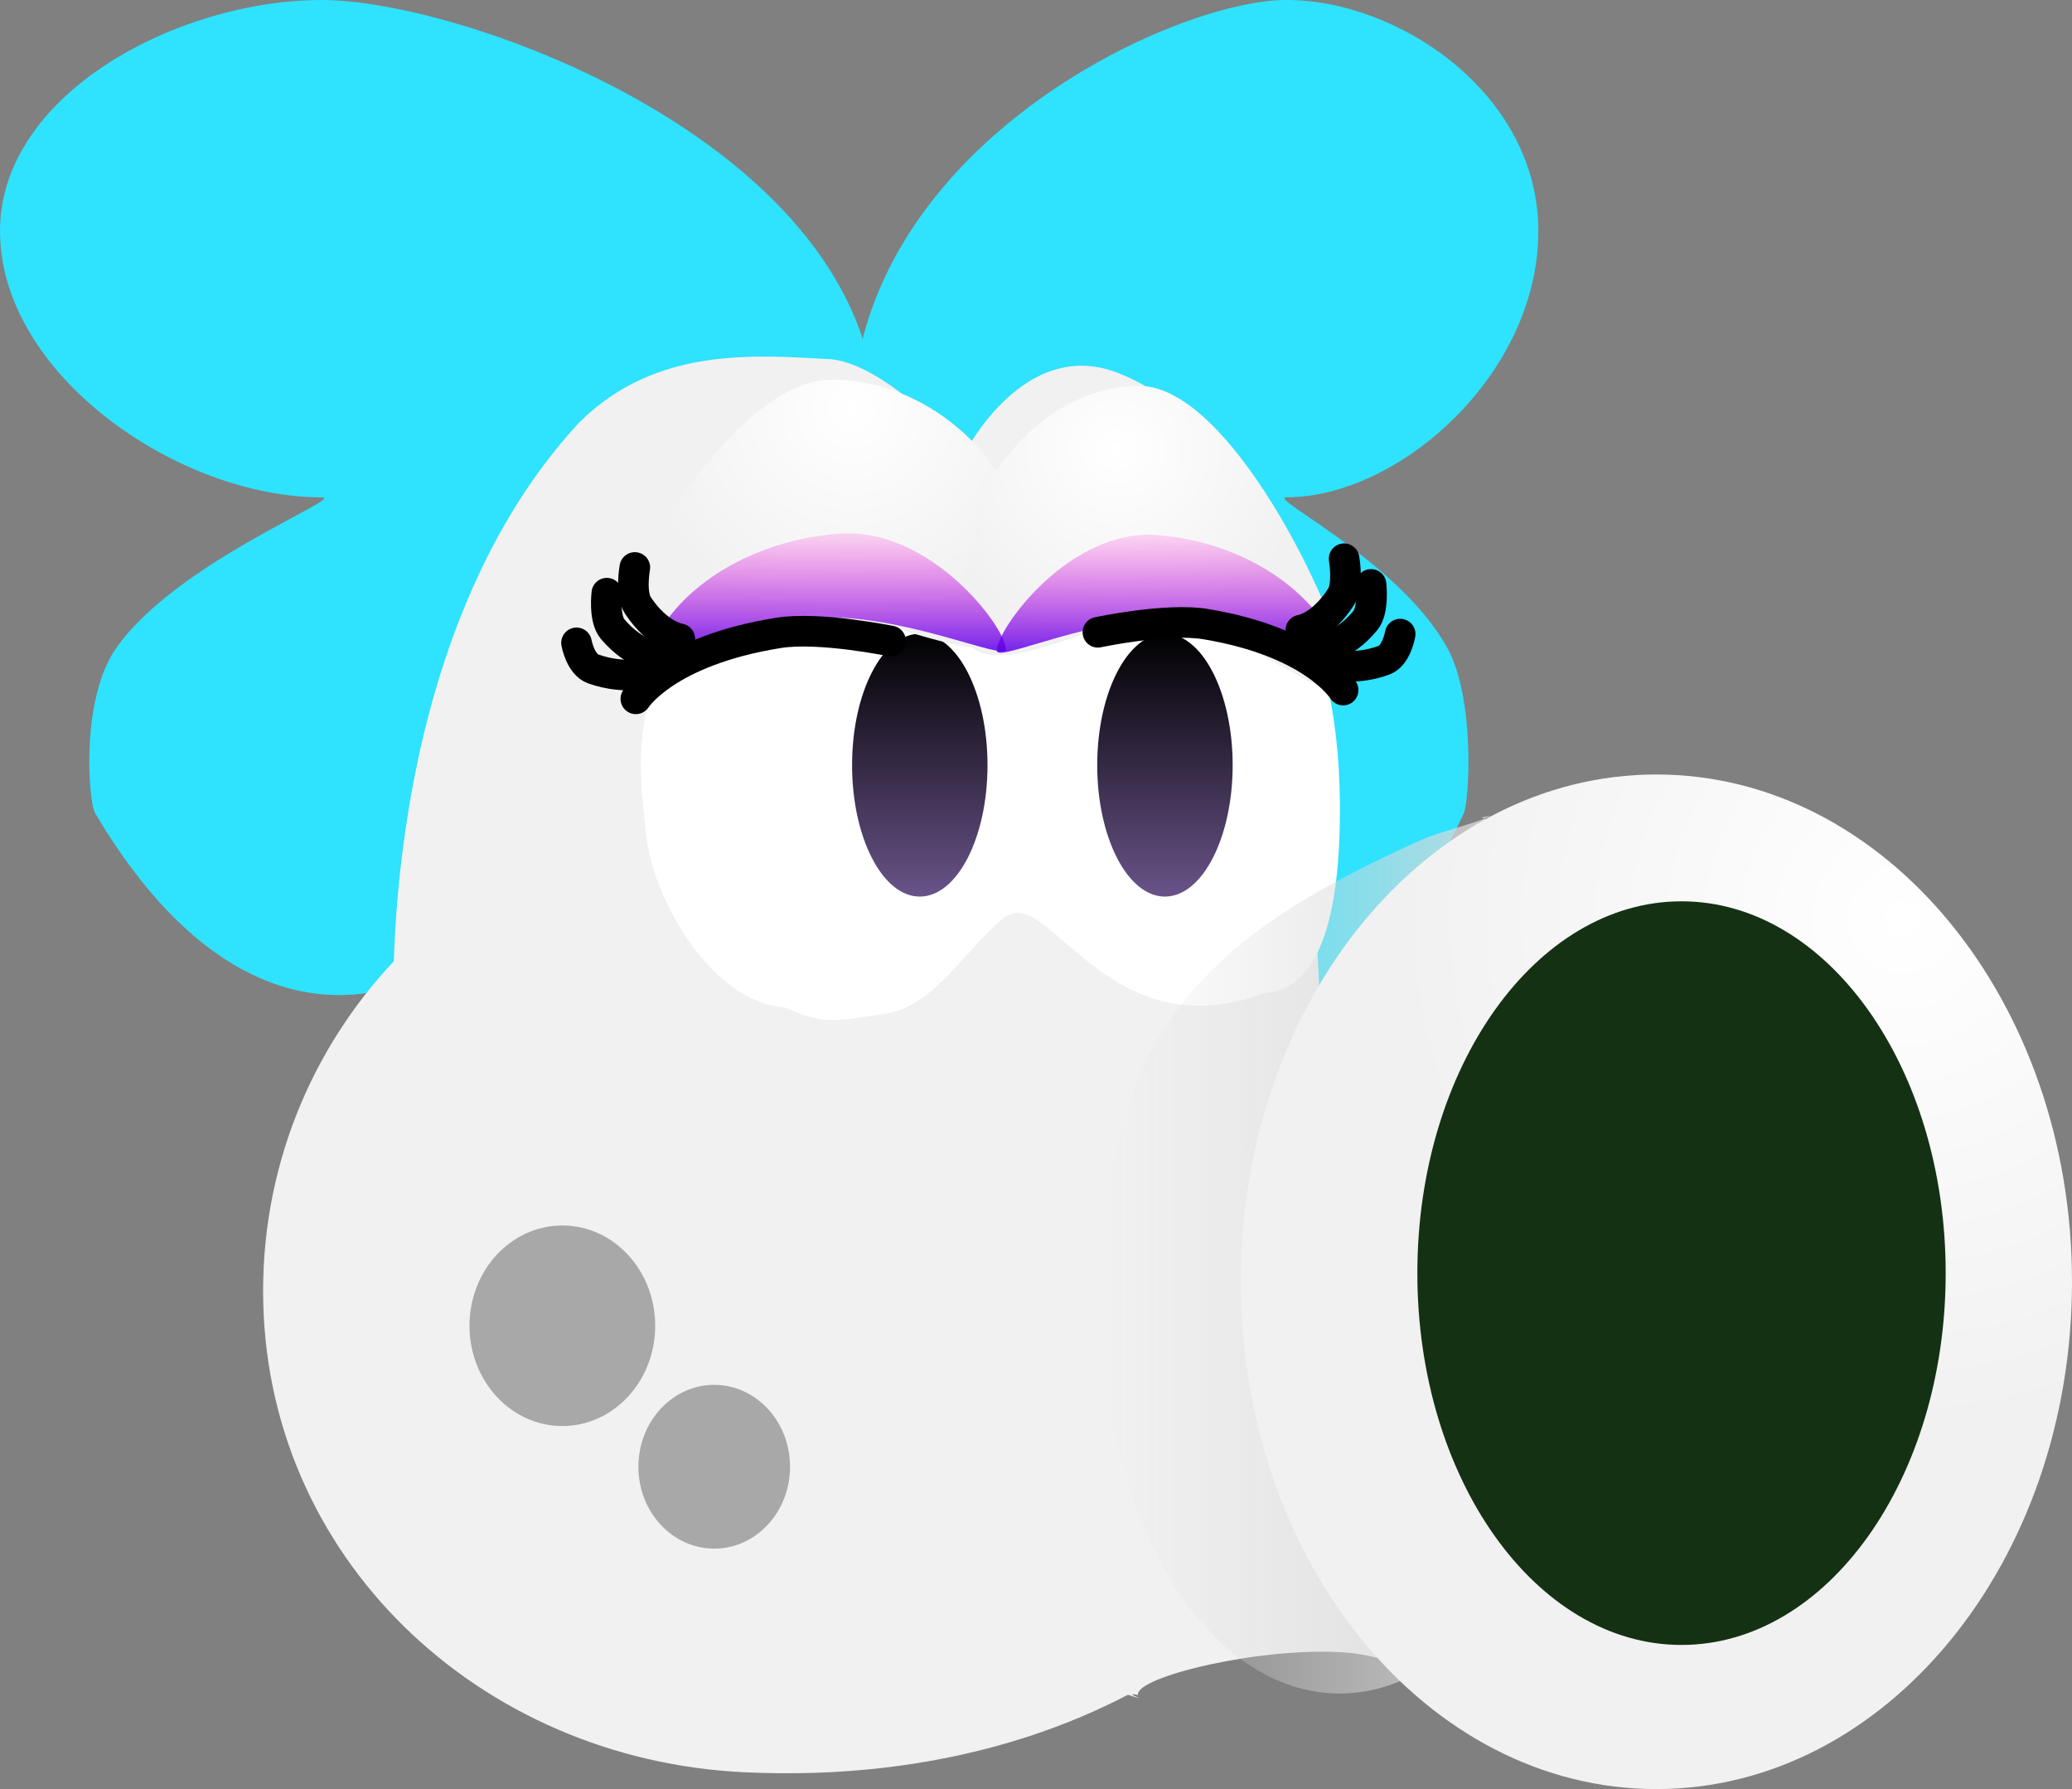 <svg version="1.1" xmlns="http://www.w3.org/2000/svg" xmlns:xlink="http://www.w3.org/1999/xlink" width="101.519" height="87.635" viewBox="0,0,101.519,87.635"><rect x="0" y="0" width="101.519" height="87.635" fill="#808080" stroke="none"/><defs><linearGradient x1="234.306" y1="167.225" x2="234.306" y2="180.1" gradientUnits="userSpaceOnUse" id="color-1"><stop offset="0" stop-color="#000000"/><stop offset="1" stop-color="#695389"/></linearGradient><linearGradient x1="246.317" y1="167.225" x2="246.317" y2="180.1" gradientUnits="userSpaceOnUse" id="color-2"><stop offset="0" stop-color="#000000"/><stop offset="1" stop-color="#695389"/></linearGradient><linearGradient x1="243.364" y1="197.649" x2="266.717" y2="197.649" gradientUnits="userSpaceOnUse" id="color-3"><stop offset="0" stop-color="#d9d9d9" stop-opacity="0"/><stop offset="1" stop-color="#d9d9d9"/></linearGradient><radialGradient cx="282.472" cy="181.191" r="24.849" gradientUnits="userSpaceOnUse" id="color-4"><stop offset="0" stop-color="#ffffff"/><stop offset="1" stop-color="#f1f1f1"/></radialGradient><radialGradient cx="230.972" cy="156.191" r="10.745" gradientUnits="userSpaceOnUse" id="color-5"><stop offset="0" stop-color="#ffffff"/><stop offset="1" stop-color="#f1f1f1"/></radialGradient><radialGradient cx="243.972" cy="158.191" r="9.522" gradientUnits="userSpaceOnUse" id="color-6"><stop offset="0" stop-color="#ffffff"/><stop offset="1" stop-color="#f1f1f1"/></radialGradient><linearGradient x1="229.71" y1="162.305" x2="229.71" y2="169.3" gradientUnits="userSpaceOnUse" id="color-7"><stop offset="0" stop-color="#ff00d2" stop-opacity="0.145"/><stop offset="1" stop-color="#3900f0"/></linearGradient><linearGradient x1="246.562" y1="162.376" x2="246.562" y2="169.371" gradientUnits="userSpaceOnUse" id="color-8"><stop offset="0" stop-color="#ff00d2" stop-opacity="0.145"/><stop offset="1" stop-color="#3900f0"/></linearGradient></defs><g transform="translate(-189.24,-136.183)"><g data-paper-data="{&quot;isPaintingLayer&quot;:true}" fill-rule="nonzero" stroke-linejoin="miter" stroke-miterlimit="10" stroke-dasharray="" stroke-dashoffset="0" style="mix-blend-mode: normal"><path d="M252.265,160.544c-0.95,0 5.532,3.139 7.875,7.353c1.397,2.512 1.081,7.56 0.82,8.123c-7.153,15.425 -16.347,8.251 -19.257,-2.253c-2.779,-10.03 -10.765,-14.71 -10.723,-17.093c0.235,-13.319 15.764,-20.493 21.285,-20.493c5.52,0 12.347,4.594 12.347,11.321c0,7.014 -6.827,13.041 -12.347,13.041z" data-paper-data="{&quot;index&quot;:null}" fill="#2fe2fe" stroke="none" stroke-width="0" stroke-linecap="butt"/><path d="M189.24,147.504c0,-6.727 8.717,-11.321 15.765,-11.321c7.048,0 26.875,7.173 27.176,20.493c0.054,2.383 -10.142,7.062 -13.69,17.093c-3.715,10.503 -15.454,17.678 -24.587,2.253c-0.334,-0.563 -0.736,-5.611 1.047,-8.123c2.991,-4.214 11.267,-7.353 10.055,-7.353c-7.048,0 -15.765,-6.027 -15.765,-13.041z" fill="#2fe2fe" stroke="none" stroke-width="0" stroke-linecap="butt"/><path d="M202.131,199.422c0,-13.019 10.554,-23.572 23.572,-23.572c13.019,0 31.98,10.554 31.98,23.572c0,13.019 -12.956,24.473 -31.98,23.572c-13.004,-0.616 -23.572,-10.554 -23.572,-23.572z" fill="#f1f1f1" stroke="none" stroke-width="0" stroke-linecap="butt"/><path d="M243.984,154.438c4.581,1.768 5.009,5.636 7.313,9.807c1.182,2.138 1.854,8.371 1.854,8.371c0,0 -0.726,0.962 0.713,0.874c-0.654,7.49 0.628,13.886 0.034,21.391c-0.177,1.086 -0.269,2.198 -0.269,3.332c0,0.824 0.049,1.637 0.143,2.436c-1.571,1.587 0.97,2.91 -0.04,4.895c-1.497,2.513 9.867,11.406 9.634,14.272c-0.085,1.054 -4.163,-2.372 -8.188,-2.685c-4.028,-0.313 -10.319,1.176 -10.185,2.076c-0.843,-0.169 0.63,0.352 -0.205,0.08c-11.021,-3.589 -10.211,-2.412 -16.152,-2.312c-9.889,0.167 -11.412,1.708 -14.719,-1.021c-0.28,-0.246 -3.619,-2.336 -3.891,-2.59c-0.816,-0.763 0.962,-7.023 0.46,-15.089c-0.385,-6.476 -1.943,-11.911 -1.943,-11.911c0,0 -1.061,-18.559 9.081,-29.491c3.763,-3.738 8.621,-3.295 12.349,-3.093c2.807,0.294 6.55,4.574 6.55,4.574c0,0 2.879,-5.683 7.46,-3.915z" fill="#f1f1f1" stroke="none" stroke-width="2.5" stroke-linecap="round"/><path d="M221.342,201.123c0,2.713 -2.037,4.912 -4.55,4.912c-2.513,0 -4.55,-2.199 -4.55,-4.912c0,-2.713 2.037,-4.912 4.55,-4.912c2.513,0 4.55,2.199 4.55,4.912z" fill="#a8a8a8" stroke="none" stroke-width="0" stroke-linecap="butt"/><path d="M227.949,208.029c0,2.215 -1.663,4.011 -3.715,4.011c-2.052,0 -3.715,-1.796 -3.715,-4.011c0,-2.215 1.663,-4.011 3.715,-4.011c2.052,0 3.715,1.796 3.715,4.011z" fill="#a8a8a8" stroke="none" stroke-width="0" stroke-linecap="butt"/><path d="M241.409,157.602c2.062,-0.889 5.122,-0.096 6.635,1.416c3.304,3.401 6.75,7.567 6.843,16.386c0.073,6.924 -1.54,9.315 -3.719,9.428c-7.762,2.892 -10.561,-5.444 -12.731,-3.695c-2.016,1.622 -3.393,4.38 -5.942,4.726c-2.29,0.31 -2.806,0.554 -4.783,-0.331c-3.559,-0.209 -6.495,-5.263 -6.814,-8.483c-0.319,-3.22 -1.259,-6.903 4.367,-15.953c1.214,-2.473 4.839,-4.395 7.626,-3.781c3.355,0.745 3.749,3.772 5.971,5.929c0.63,0.707 -0.565,-0.229 -0.367,-0.66c0.792,-1.724 1.332,-4.029 2.913,-4.984z" fill="#ffffff" stroke="none" stroke-width="2.5" stroke-linecap="round"/><path d="M236.651,169.113c0.6,1.165 0.973,2.773 0.973,4.55c0,1.777 -0.372,3.385 -0.973,4.55c-0.6,1.167 -1.43,1.888 -2.345,1.888c-0.915,0 -1.745,-0.721 -2.345,-1.888c-0.6,-1.165 -0.973,-2.773 -0.973,-4.55c0,-1.777 0.372,-3.385 0.973,-4.55c0.6,-1.167 1.43,-1.888 2.345,-1.888c0.915,0 1.745,0.721 2.345,1.888z" fill="url(#color-1)" stroke="none" stroke-width="2.5" stroke-linecap="butt"/><path d="M248.662,169.113c0.6,1.165 0.973,2.773 0.973,4.55c0,1.777 -0.372,3.385 -0.973,4.55c-0.6,1.167 -1.43,1.888 -2.345,1.888c-0.915,0 -1.745,-0.721 -2.345,-1.888c-0.6,-1.165 -0.973,-2.773 -0.973,-4.55c0,-1.777 0.372,-3.385 0.973,-4.55c0.6,-1.167 1.43,-1.888 2.345,-1.888c0.915,0 1.745,0.721 2.345,1.888z" fill="url(#color-2)" stroke="none" stroke-width="2.5" stroke-linecap="butt"/><path d="M243.364,200.925c0,-5.181 0.203,-10.577 3.25,-14.86c2.338,-3.285 5.609,-5.746 12.244,-8.735c0.835,-0.376 2.476,-0.76 3.394,-1.156c0.117,-0.05 -0.537,0.056 -0.429,0.067c0.575,0.056 0.029,0.693 0.708,0.42c5.853,-2.356 3.857,14.205 3.857,24.264c0,10.059 -5.154,18.213 -11.512,18.213c-6.358,0 -11.512,-8.154 -11.512,-18.213z" fill="url(#color-3)" stroke="none" stroke-width="0" stroke-linecap="butt"/><g stroke="none" stroke-width="0" stroke-linecap="butt"><path d="M250.031,198.969c0,-13.723 9.117,-24.849 20.364,-24.849c11.247,0 20.364,11.125 20.364,24.849c0,13.723 -9.117,24.849 -20.364,24.849c-11.247,0 -20.364,-11.125 -20.364,-24.849z" fill="url(#color-4)"/><path d="M258.684,198.545c0,-10.059 5.795,-18.213 12.943,-18.213c7.148,0 12.943,8.154 12.943,18.213c0,10.059 -5.795,18.213 -12.943,18.213c-7.148,0 -12.943,-8.154 -12.943,-18.213z" fill="#153113"/></g><path d="M239.362,167.48c-1.757,1.639 -7.031,-1.277 -9.895,-1.277c-5.295,0 -11.003,5.35 -11.003,3.009c0,-2.34 6.223,-14.433 11.518,-14.433c5.295,0 9.073,4.722 9.073,7.063c0,1.074 1.798,4.247 0.308,5.638z" fill="url(#color-5)" stroke="none" stroke-width="0" stroke-linecap="butt"/><path d="M237.019,162.148c0,-2.34 3.348,-7.063 8.041,-7.063c4.693,0 10.208,12.092 10.208,14.433c0,2.34 -5.059,-3.009 -9.751,-3.009c-2.539,0 -7.213,2.917 -8.769,1.277c-1.321,-1.391 0.273,-4.564 0.273,-5.638z" data-paper-data="{&quot;index&quot;:null}" fill="url(#color-6)" stroke="none" stroke-width="0" stroke-linecap="butt"/><g><path d="M238.524,167.984c0,0.617 -5.212,-1.836 -9.383,-1.519c-3.034,0.231 -9.2,4.867 -8.119,1.777c1.08,-3.09 4.863,-5.584 9.33,-5.92c4.468,-0.336 8.172,4.596 8.172,5.663z" fill="url(#color-7)" stroke="none" stroke-width="0" stroke-linecap="butt"/><g data-paper-data="{&quot;index&quot;:null}" fill="none" stroke="#000000" stroke-width="1.5" stroke-linecap="round"><path d="M222.546,167.475c0,0 -1.056,-0.14 -2.05,-1.635c-0.387,-0.582 -0.152,-1.86 -0.152,-1.86"/><path d="M221.5,168.357c0,0 -1.104,-0.024 -2.24,-1.353c-0.443,-0.518 -0.288,-1.765 -0.288,-1.765"/><path d="M221.185,169.084c0,0 -1.233,0.444 -2.874,-0.133c-0.639,-0.225 -0.824,-1.279 -0.824,-1.279"/></g><path d="M220.393,170.414c0,0 1.483,-2.353 7.004,-3.232c1.989,-0.317 5.479,0.401 5.479,0.401" fill="none" stroke="#000000" stroke-width="1.5" stroke-linecap="round"/></g><g data-paper-data="{&quot;index&quot;:null}"><path d="M245.944,162.393c4.3,0.336 7.94,2.83 8.979,5.92c1.04,3.09 -4.894,-1.546 -7.814,-1.777c-4.014,-0.317 -9.03,2.137 -9.03,1.519c0,-1.066 3.565,-5.998 7.865,-5.663z" fill="url(#color-8)" stroke="none" stroke-width="0" stroke-linecap="butt"/><g data-paper-data="{&quot;index&quot;:null}" fill="none" stroke="#000000" stroke-width="1.5" stroke-linecap="round"><path d="M255.095,163.552c0,0 0.227,1.277 -0.146,1.86c-0.957,1.495 -1.973,1.635 -1.973,1.635"/><path d="M256.415,164.81c0,0 0.149,1.248 -0.277,1.765c-1.093,1.328 -2.156,1.353 -2.156,1.353"/><path d="M257.843,167.244c0,0 -0.178,1.054 -0.793,1.279c-1.579,0.577 -2.766,0.133 -2.766,0.133"/></g><path d="M243.033,167.154c0,0 3.358,-0.718 5.273,-0.401c5.314,0.879 6.741,3.232 6.741,3.232" fill="none" stroke="#000000" stroke-width="1.5" stroke-linecap="round"/></g></g></g></svg>
